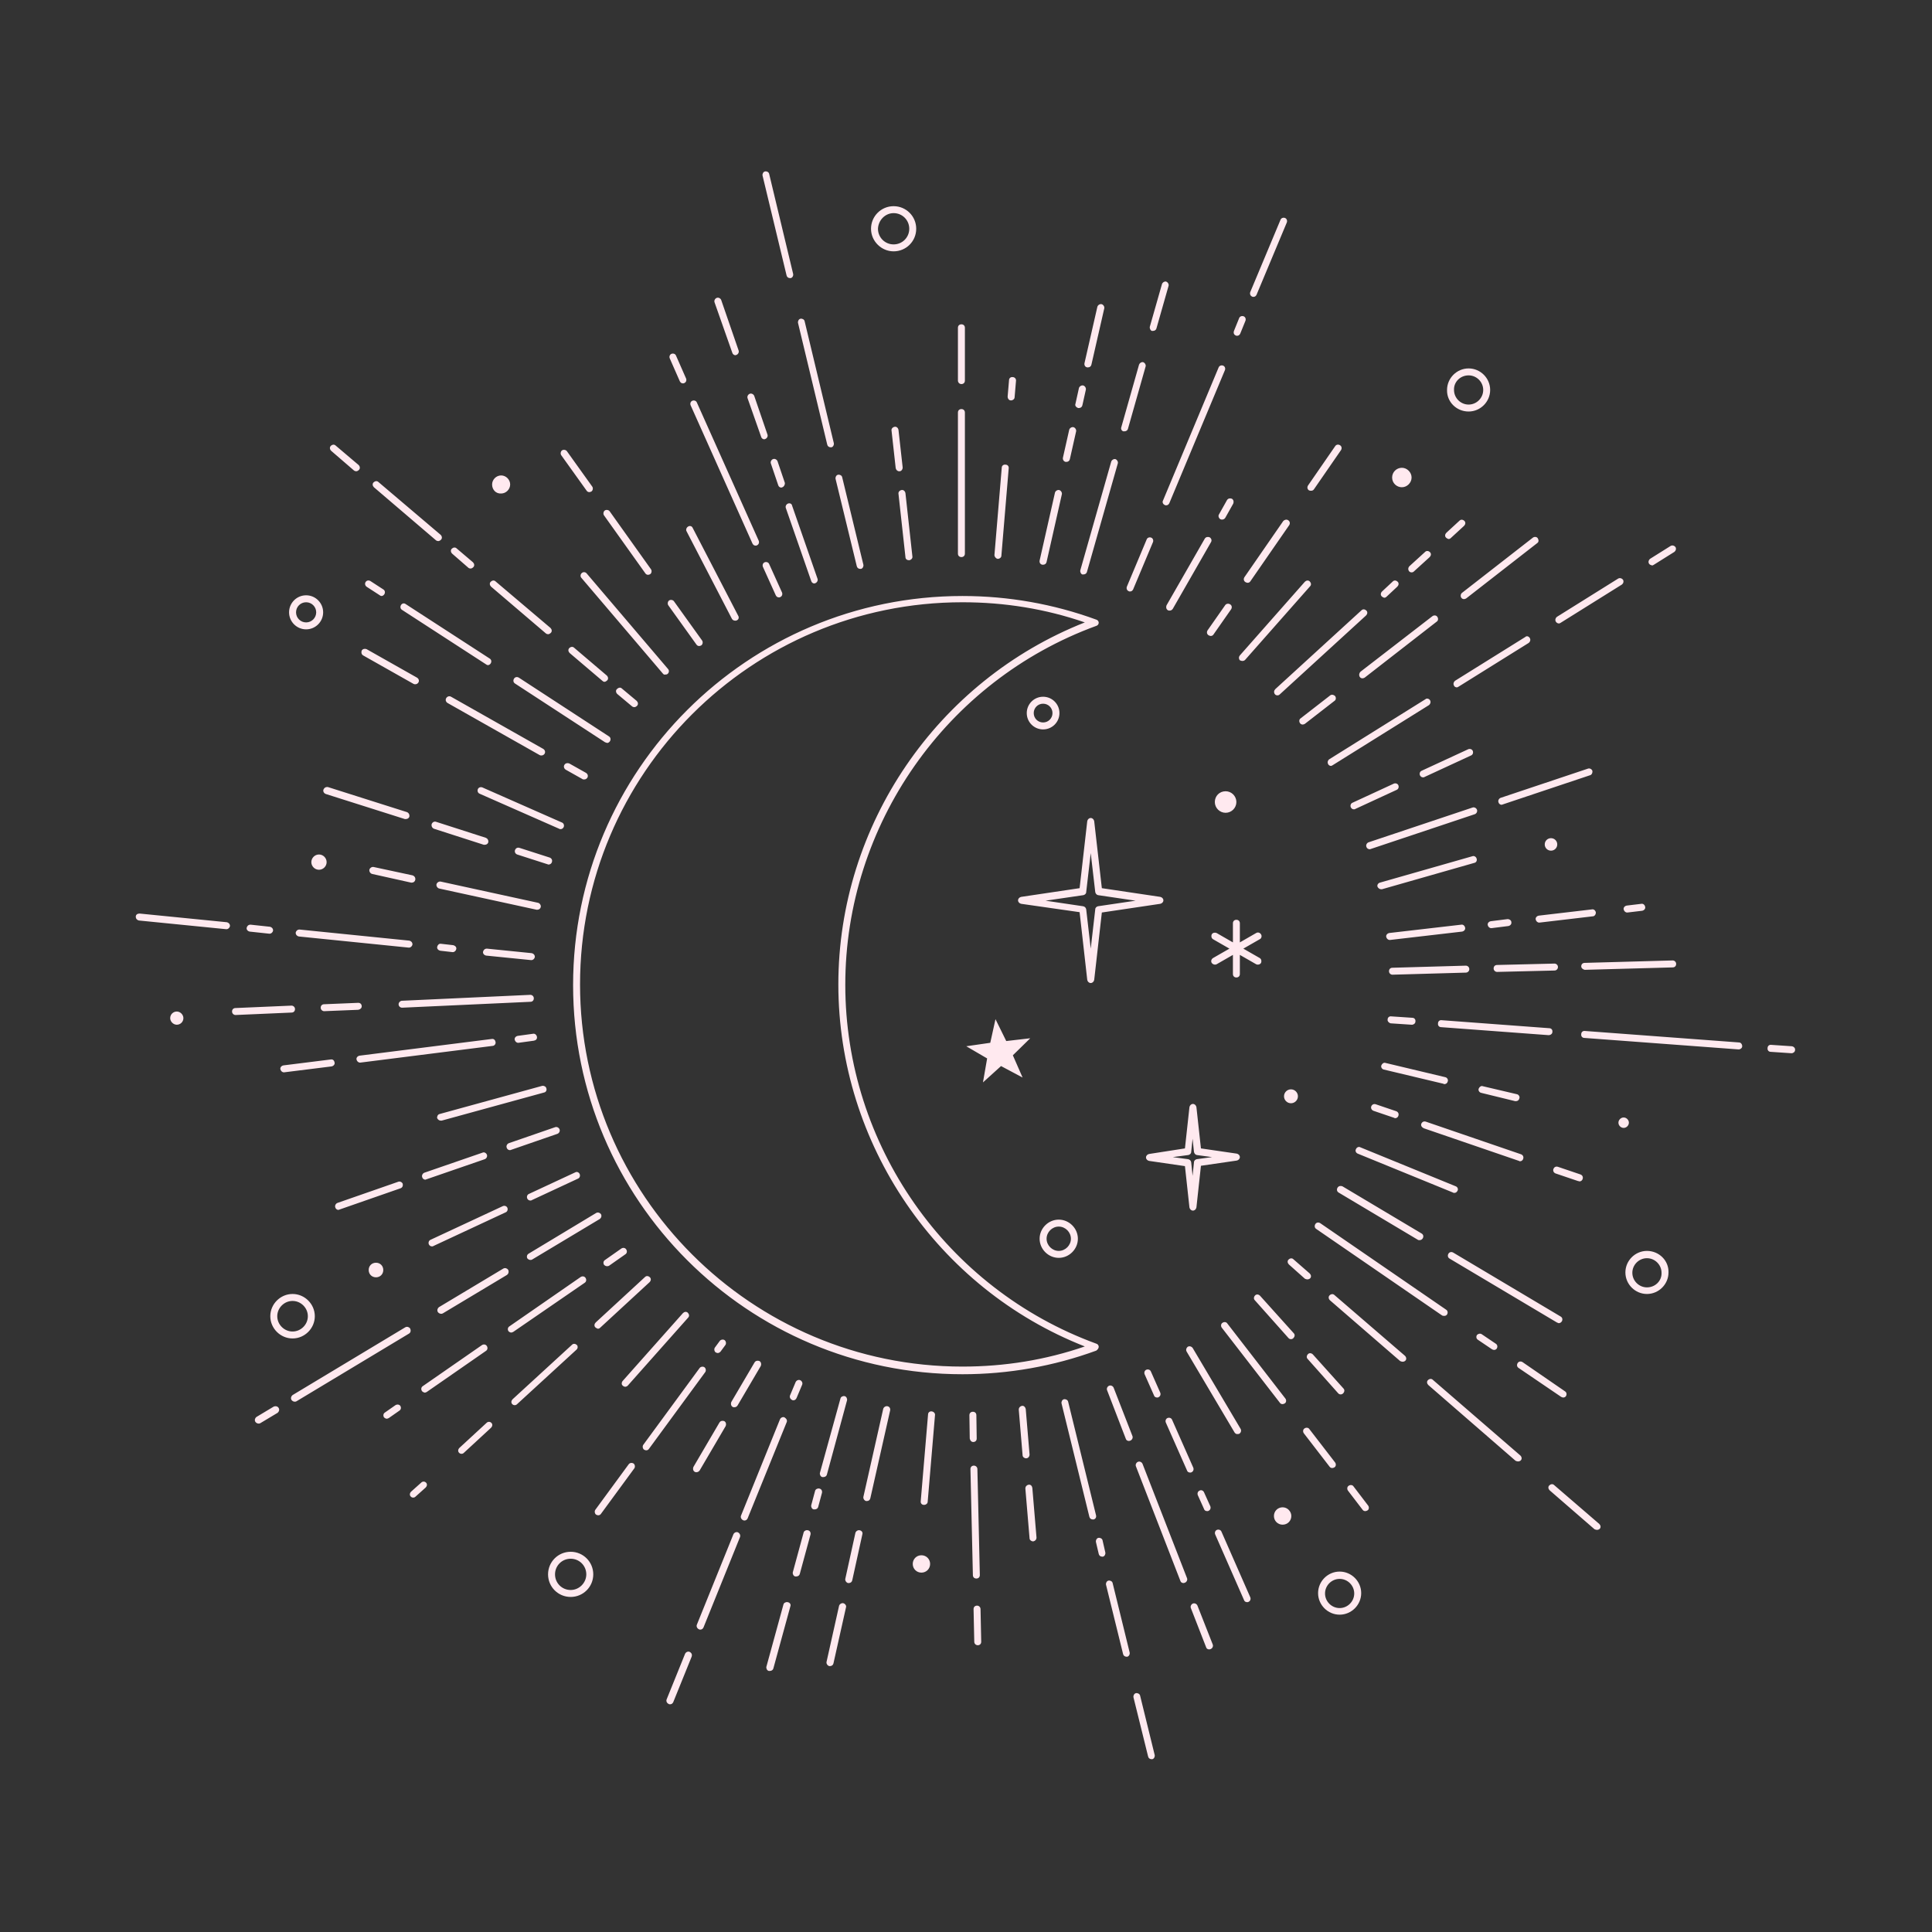 <?xml version="1.0" encoding="UTF-8"?>
<svg xmlns="http://www.w3.org/2000/svg" xmlns:xlink="http://www.w3.org/1999/xlink" width="375pt" height="375pt" viewBox="0 0 375 375" version="1.2">
<rect x="0" y="0" width="375" height="375" fill="#333333" stroke="none"/>
<defs>
<clipPath id="clip1">
  <path d="M 26.168 33.207 L 348.668 33.207 L 348.668 341.457 L 26.168 341.457 Z M 26.168 33.207 "/>
</clipPath>
</defs>
<g id="surface1">
<g clip-path="url(#clip1)" clip-rule="nonzero">
<path style=" stroke:none;fill-rule:nonzero;fill:rgb(100%,91.37%,93.729%);fill-opacity:1;" d="M 213.262 261.41 C 213.262 261.141 213.059 260.871 212.789 260.805 C 183.641 250.148 164.07 222.164 164.07 191.145 C 164.07 160.121 183.641 132.137 212.789 121.48 C 213.059 121.414 213.262 121.145 213.262 120.875 C 213.262 120.605 213.059 120.336 212.789 120.27 C 204.488 117.234 195.719 115.684 186.812 115.684 C 145.109 115.684 111.238 149.535 111.238 191.211 C 111.238 232.887 145.109 266.738 186.812 266.738 C 195.719 266.738 204.488 265.188 212.789 262.152 C 213.059 261.953 213.262 261.684 213.262 261.41 Z M 186.812 265.254 C 145.852 265.254 112.586 231.941 112.586 191.074 C 112.586 150.141 145.852 116.898 186.812 116.898 C 194.977 116.898 202.938 118.18 210.562 120.809 C 181.887 132.137 162.723 160.121 162.723 191.074 C 162.723 222.027 181.887 250.082 210.562 261.344 C 202.938 263.973 194.977 265.254 186.812 265.254 Z M 211.035 190.199 C 211.102 190.535 211.371 190.805 211.711 190.805 C 212.047 190.805 212.316 190.535 212.383 190.199 L 213.867 177.117 L 225.203 175.43 C 225.543 175.363 225.812 175.094 225.812 174.758 C 225.812 174.418 225.543 174.148 225.203 174.082 L 213.867 172.395 L 212.383 159.383 C 212.316 159.043 212.047 158.773 211.711 158.773 C 211.371 158.773 211.102 159.043 211.035 159.383 L 209.551 172.395 L 198.215 174.082 C 197.879 174.148 197.605 174.418 197.605 174.758 C 197.605 175.094 197.879 175.363 198.215 175.43 L 209.551 177.051 Z M 210.293 173.746 C 210.562 173.676 210.832 173.477 210.832 173.137 L 211.711 165.586 L 212.586 173.137 C 212.656 173.477 212.855 173.676 213.125 173.746 L 220.414 174.824 L 213.125 175.902 C 212.855 175.969 212.586 176.172 212.586 176.512 L 211.711 184.129 L 210.832 176.512 C 210.766 176.172 210.562 175.969 210.227 175.902 L 202.938 174.824 Z M 230.871 234.371 C 230.941 234.707 231.211 234.977 231.547 234.977 C 231.887 234.977 232.156 234.707 232.223 234.371 L 233.102 226.277 L 240.051 225.266 C 240.387 225.199 240.656 224.93 240.656 224.594 C 240.656 224.254 240.387 223.984 240.051 223.918 L 233.102 222.906 L 232.223 214.883 C 232.156 214.543 231.887 214.273 231.547 214.273 C 231.211 214.273 230.941 214.543 230.871 214.883 L 229.996 222.906 L 223.047 223.984 C 222.707 224.051 222.438 224.32 222.438 224.66 C 222.438 224.996 222.707 225.266 223.047 225.332 L 229.996 226.344 Z M 230.672 224.188 C 230.941 224.121 231.211 223.918 231.211 223.582 L 231.48 221.02 L 231.75 223.582 C 231.816 223.918 232.02 224.121 232.289 224.188 L 235.258 224.594 L 232.289 224.996 C 232.02 225.062 231.75 225.266 231.75 225.602 L 231.48 228.234 L 231.211 225.602 C 231.145 225.266 230.941 225.062 230.602 224.996 L 227.633 224.594 Z M 199.969 201.527 L 196.594 204.832 L 198.484 209.148 L 194.301 206.922 L 190.793 210.094 L 191.602 205.441 L 187.555 203.078 L 192.211 202.406 L 193.223 197.82 L 195.312 202.066 Z M 244.504 182.309 L 241.332 184.129 L 244.504 185.949 C 244.84 186.152 244.906 186.559 244.773 186.895 C 244.637 187.098 244.438 187.23 244.164 187.23 C 244.031 187.23 243.965 187.23 243.828 187.164 L 240.656 185.344 L 240.656 189.055 C 240.656 189.457 240.387 189.727 239.98 189.727 C 239.578 189.727 239.309 189.457 239.309 189.055 L 239.309 185.344 L 236.137 187.164 C 236 187.23 235.934 187.23 235.797 187.23 C 235.598 187.23 235.328 187.098 235.191 186.895 C 234.988 186.559 235.125 186.152 235.461 185.949 L 238.633 184.129 L 235.461 182.309 C 235.125 182.105 235.055 181.703 235.191 181.367 C 235.395 181.027 235.797 180.961 236.137 181.094 L 239.309 182.918 L 239.309 179.207 C 239.309 178.805 239.578 178.531 239.98 178.531 C 240.387 178.531 240.656 178.805 240.656 179.207 L 240.656 182.918 L 243.828 181.094 C 244.164 180.895 244.57 181.027 244.773 181.367 C 244.977 181.703 244.84 182.176 244.504 182.309 Z M 205.637 138.41 C 205.637 136.656 204.219 135.238 202.465 135.238 C 200.711 135.238 199.293 136.656 199.293 138.41 C 199.293 140.16 200.711 141.578 202.465 141.578 C 204.219 141.578 205.637 140.16 205.637 138.41 Z M 200.645 138.41 C 200.645 137.398 201.453 136.586 202.465 136.586 C 203.477 136.586 204.289 137.398 204.289 138.41 C 204.289 139.422 203.477 140.23 202.465 140.23 C 201.453 140.23 200.645 139.422 200.645 138.41 Z M 237.891 153.582 C 239.039 153.582 239.98 154.527 239.98 155.672 C 239.98 156.82 239.039 157.762 237.891 157.762 C 236.742 157.762 235.797 156.82 235.797 155.672 C 235.797 154.527 236.676 153.582 237.891 153.582 Z M 201.789 240.438 C 201.789 242.461 203.477 244.148 205.504 244.148 C 207.527 244.148 209.215 242.461 209.215 240.438 C 209.215 238.418 207.527 236.73 205.504 236.73 C 203.477 236.73 201.789 238.418 201.789 240.438 Z M 207.863 240.438 C 207.863 241.719 206.785 242.801 205.504 242.801 C 204.219 242.801 203.141 241.719 203.141 240.438 C 203.141 239.156 204.219 238.078 205.504 238.078 C 206.785 238.078 207.863 239.156 207.863 240.438 Z M 173.449 48.785 C 175.879 48.785 177.836 46.832 177.836 44.402 C 177.836 41.977 175.879 40.02 173.449 40.02 C 171.023 40.02 169.066 41.977 169.066 44.402 C 169.066 46.832 171.09 48.785 173.449 48.785 Z M 173.449 41.367 C 175.137 41.367 176.488 42.719 176.488 44.402 C 176.488 46.09 175.137 47.438 173.449 47.438 C 171.766 47.438 170.414 46.09 170.414 44.402 C 170.48 42.719 171.832 41.367 173.449 41.367 Z M 285.055 79.875 C 287.352 79.875 289.238 77.984 289.238 75.691 C 289.238 73.398 287.352 71.512 285.055 71.512 C 282.762 71.512 280.871 73.398 280.871 75.691 C 280.805 77.984 282.695 79.875 285.055 79.875 Z M 285.055 72.859 C 286.609 72.859 287.891 74.141 287.891 75.691 C 287.891 77.246 286.609 78.527 285.055 78.527 C 283.504 78.527 282.223 77.246 282.223 75.691 C 282.156 74.141 283.438 72.859 285.055 72.859 Z M 319.672 242.801 C 317.379 242.801 315.488 244.688 315.488 246.98 C 315.488 249.273 317.379 251.16 319.672 251.16 C 321.965 251.16 323.855 249.273 323.855 246.98 C 323.922 244.688 322.031 242.801 319.672 242.801 Z M 319.672 249.879 C 318.121 249.879 316.836 248.598 316.836 247.047 C 316.836 245.496 318.121 244.215 319.672 244.215 C 321.223 244.215 322.504 245.496 322.504 247.047 C 322.574 248.598 321.289 249.879 319.672 249.879 Z M 260.023 305.043 C 257.727 305.043 255.84 306.93 255.84 309.223 C 255.84 311.516 257.727 313.406 260.023 313.406 C 262.316 313.406 264.207 311.516 264.207 309.223 C 264.207 306.93 262.316 305.043 260.023 305.043 Z M 260.023 312.125 C 258.469 312.125 257.188 310.844 257.188 309.293 C 257.188 307.742 258.469 306.461 260.023 306.461 C 261.574 306.461 262.855 307.742 262.855 309.293 C 262.855 310.844 261.574 312.125 260.023 312.125 Z M 110.766 301.199 C 108.336 301.199 106.379 303.156 106.379 305.582 C 106.379 308.012 108.336 309.965 110.766 309.965 C 113.195 309.965 115.152 308.012 115.152 305.582 C 115.152 303.156 113.195 301.199 110.766 301.199 Z M 110.766 308.617 C 109.078 308.617 107.73 307.27 107.73 305.582 C 107.73 303.898 109.078 302.547 110.766 302.547 C 112.453 302.547 113.801 303.898 113.801 305.582 C 113.801 307.199 112.453 308.617 110.766 308.617 Z M 52.465 255.477 C 52.465 257.836 54.422 259.793 56.785 259.793 C 59.148 259.793 61.105 257.836 61.105 255.477 C 61.105 253.117 59.148 251.16 56.785 251.16 C 54.422 251.16 52.465 253.117 52.465 255.477 Z M 59.754 255.477 C 59.754 257.098 58.406 258.445 56.785 258.445 C 55.164 258.445 53.816 257.098 53.816 255.477 C 53.816 253.859 55.164 252.512 56.785 252.512 C 58.406 252.512 59.754 253.859 59.754 255.477 Z M 59.418 122.156 C 61.238 122.156 62.723 120.672 62.723 118.852 C 62.723 117.031 61.238 115.547 59.418 115.547 C 57.594 115.547 56.109 117.031 56.109 118.852 C 56.109 120.672 57.594 122.156 59.418 122.156 Z M 59.418 116.898 C 60.496 116.898 61.375 117.773 61.375 118.852 C 61.375 119.93 60.496 120.809 59.418 120.809 C 58.336 120.809 57.461 119.93 57.461 118.852 C 57.461 117.773 58.336 116.898 59.418 116.898 Z M 185.934 73.871 L 185.934 63.621 C 185.934 63.219 186.203 62.949 186.609 62.949 C 187.012 62.949 187.285 63.219 187.285 63.621 L 187.285 73.871 C 187.285 74.277 187.012 74.547 186.609 74.547 C 186.203 74.547 185.934 74.211 185.934 73.871 Z M 185.934 107.457 L 185.934 80.078 C 185.934 79.672 186.203 79.402 186.609 79.402 C 187.012 79.402 187.285 79.672 187.285 80.078 L 187.285 107.457 C 187.285 107.859 187.012 108.129 186.609 108.129 C 186.203 108.129 185.934 107.859 185.934 107.457 Z M 195.582 76.973 L 195.852 73.805 C 195.852 73.398 196.191 73.129 196.594 73.199 C 196.934 73.199 197.27 73.535 197.203 73.941 L 196.934 77.109 C 196.934 77.445 196.594 77.715 196.258 77.715 C 196.258 77.715 196.191 77.715 196.191 77.715 C 195.852 77.715 195.582 77.379 195.582 76.973 Z M 193.02 107.727 L 194.438 90.797 C 194.438 90.395 194.773 90.125 195.18 90.191 C 195.582 90.191 195.852 90.527 195.785 90.934 L 194.367 107.859 C 194.367 108.199 194.031 108.469 193.695 108.469 C 193.695 108.469 193.625 108.469 193.625 108.469 C 193.289 108.398 193.02 108.062 193.02 107.727 Z M 210.496 70.5 L 212.992 59.574 C 213.059 59.238 213.465 58.969 213.801 59.035 C 214.141 59.105 214.41 59.508 214.34 59.844 L 211.844 70.77 C 211.777 71.109 211.508 71.309 211.172 71.309 C 211.102 71.309 211.102 71.309 211.035 71.309 C 210.629 71.242 210.43 70.906 210.496 70.5 Z M 208.742 78.391 L 209.414 75.355 C 209.484 75.02 209.887 74.75 210.227 74.816 C 210.562 74.883 210.832 75.289 210.766 75.625 L 210.09 78.66 C 210.023 78.996 209.754 79.199 209.414 79.199 C 209.348 79.199 209.348 79.199 209.281 79.199 C 208.875 79.066 208.605 78.727 208.742 78.391 Z M 206.312 88.844 L 207.527 83.449 C 207.594 83.109 208 82.84 208.336 82.91 C 208.672 82.977 208.941 83.379 208.875 83.719 L 207.66 89.113 C 207.594 89.449 207.324 89.652 206.988 89.652 C 206.918 89.652 206.918 89.652 206.852 89.652 C 206.445 89.586 206.246 89.18 206.312 88.844 Z M 201.789 108.805 L 204.762 95.652 C 204.828 95.316 205.23 95.047 205.57 95.113 C 205.906 95.184 206.176 95.586 206.109 95.926 L 203.141 109.074 C 203.074 109.41 202.805 109.613 202.465 109.613 C 202.398 109.613 202.398 109.613 202.332 109.613 C 201.926 109.547 201.723 109.207 201.789 108.805 Z M 223.18 63.418 L 225.543 55.125 C 225.676 54.789 226.016 54.586 226.352 54.652 C 226.691 54.789 226.891 55.125 226.824 55.461 L 224.461 63.758 C 224.395 64.027 224.125 64.23 223.789 64.23 C 223.719 64.23 223.652 64.23 223.586 64.23 C 223.316 64.16 223.113 63.758 223.18 63.418 Z M 217.648 82.91 L 221.09 70.77 C 221.223 70.434 221.562 70.23 221.898 70.297 C 222.234 70.434 222.438 70.77 222.371 71.109 L 218.93 83.246 C 218.863 83.516 218.594 83.719 218.254 83.719 C 218.188 83.719 218.121 83.719 218.051 83.719 C 217.715 83.652 217.512 83.246 217.648 82.91 Z M 209.688 110.691 L 215.691 89.586 C 215.824 89.246 216.164 89.047 216.5 89.113 C 216.84 89.246 217.039 89.586 216.973 89.922 L 210.969 111.031 C 210.898 111.301 210.629 111.5 210.293 111.5 C 210.227 111.5 210.156 111.5 210.09 111.5 C 209.82 111.434 209.617 111.031 209.688 110.691 Z M 242.68 56.676 L 248.551 42.648 C 248.688 42.312 249.09 42.176 249.43 42.312 C 249.766 42.445 249.902 42.852 249.766 43.188 L 243.895 57.215 C 243.762 57.484 243.559 57.621 243.289 57.621 C 243.223 57.621 243.086 57.621 243.02 57.555 C 242.68 57.418 242.547 57.012 242.68 56.676 Z M 239.512 64.23 L 240.523 61.734 C 240.656 61.398 241.062 61.262 241.398 61.398 C 241.738 61.531 241.871 61.938 241.738 62.273 L 240.723 64.77 C 240.59 65.039 240.387 65.172 240.117 65.172 C 240.051 65.172 239.914 65.172 239.848 65.105 C 239.512 64.973 239.375 64.633 239.512 64.23 Z M 225.746 97.137 L 236.539 71.309 C 236.676 70.973 237.082 70.836 237.418 70.973 C 237.754 71.109 237.891 71.512 237.754 71.848 L 226.961 97.676 C 226.824 97.945 226.621 98.082 226.352 98.082 C 226.285 98.082 226.148 98.082 226.082 98.016 C 225.746 97.879 225.543 97.477 225.746 97.137 Z M 218.727 113.863 L 222.574 104.691 C 222.707 104.352 223.113 104.219 223.449 104.352 C 223.789 104.488 223.922 104.895 223.789 105.23 L 219.941 114.402 C 219.809 114.672 219.605 114.805 219.336 114.805 C 219.266 114.805 219.133 114.805 219.066 114.738 C 218.727 114.605 218.594 114.199 218.727 113.863 Z M 236.609 99.836 L 238.16 97.07 C 238.363 96.734 238.77 96.664 239.105 96.801 C 239.441 97.004 239.512 97.406 239.375 97.746 L 237.824 100.508 C 237.688 100.711 237.484 100.848 237.215 100.848 C 237.082 100.848 237.012 100.848 236.879 100.781 C 236.539 100.578 236.406 100.105 236.609 99.836 Z M 235.055 105.23 L 227.633 118.18 C 227.5 118.379 227.297 118.516 227.027 118.516 C 226.891 118.516 226.824 118.516 226.691 118.449 C 226.352 118.246 226.285 117.84 226.418 117.504 L 233.844 104.555 C 234.043 104.219 234.449 104.152 234.785 104.285 C 235.125 104.488 235.258 104.895 235.055 105.23 Z M 254.086 95.184 C 253.746 94.98 253.68 94.574 253.883 94.238 L 259.145 86.617 C 259.348 86.281 259.754 86.215 260.09 86.414 C 260.426 86.617 260.496 87.023 260.293 87.359 L 255.031 94.98 C 254.895 95.184 254.691 95.25 254.488 95.25 C 254.355 95.25 254.219 95.25 254.086 95.184 Z M 250.035 100.98 C 250.375 101.184 250.441 101.59 250.238 101.926 L 242.68 112.852 C 242.547 113.051 242.344 113.121 242.141 113.121 C 242.008 113.121 241.871 113.051 241.738 112.984 C 241.398 112.781 241.332 112.379 241.535 112.043 L 249.09 101.117 C 249.363 100.848 249.766 100.781 250.035 100.98 Z M 238.77 117.301 C 239.105 117.504 239.172 117.906 238.969 118.246 L 235.527 123.168 C 235.395 123.371 235.191 123.438 234.988 123.438 C 234.855 123.438 234.719 123.371 234.586 123.305 C 234.246 123.102 234.18 122.695 234.383 122.359 L 237.824 117.438 C 238.027 117.168 238.43 117.098 238.77 117.301 Z M 240.656 127.215 L 253.273 112.918 C 253.543 112.648 253.949 112.582 254.219 112.852 C 254.488 113.121 254.559 113.523 254.289 113.793 L 241.668 128.09 C 241.535 128.227 241.332 128.293 241.129 128.293 C 240.996 128.293 240.793 128.227 240.656 128.16 C 240.453 127.957 240.387 127.551 240.656 127.215 Z M 280.672 104.352 C 280.398 104.082 280.469 103.68 280.738 103.41 L 283.301 101.051 C 283.57 100.781 283.977 100.848 284.246 101.117 C 284.516 101.387 284.449 101.789 284.18 102.062 L 281.613 104.422 C 281.48 104.555 281.344 104.625 281.141 104.625 C 280.941 104.555 280.805 104.488 280.672 104.352 Z M 273.586 109.883 L 276.621 107.117 C 276.891 106.848 277.297 106.914 277.566 107.188 C 277.836 107.457 277.77 107.859 277.5 108.129 L 274.461 110.895 C 274.328 111.031 274.191 111.098 273.988 111.098 C 273.789 111.098 273.652 111.031 273.52 110.895 C 273.246 110.559 273.316 110.152 273.586 109.883 Z M 268.188 115.75 C 267.918 115.48 267.984 115.074 268.254 114.805 L 270.348 112.852 C 270.617 112.582 271.02 112.648 271.293 112.918 C 271.562 113.188 271.492 113.594 271.223 113.863 L 269.133 115.816 C 268.996 115.953 268.863 116.02 268.66 116.02 C 268.457 115.953 268.32 115.887 268.188 115.75 Z M 247.539 133.754 L 264.273 118.449 C 264.543 118.18 264.949 118.246 265.219 118.516 C 265.488 118.785 265.422 119.188 265.152 119.461 L 248.418 134.766 C 248.281 134.902 248.148 134.969 247.945 134.969 C 247.742 134.969 247.605 134.902 247.473 134.766 C 247.203 134.43 247.27 134.023 247.539 133.754 Z M 283.773 115.074 L 297.539 104.352 C 297.809 104.152 298.281 104.152 298.484 104.488 C 298.688 104.824 298.688 105.23 298.348 105.434 L 284.582 116.156 C 284.449 116.223 284.312 116.289 284.18 116.289 C 283.977 116.289 283.773 116.223 283.641 116.02 C 283.438 115.75 283.504 115.277 283.773 115.074 Z M 264.07 130.383 L 278.039 119.594 C 278.309 119.391 278.781 119.391 278.984 119.73 C 279.188 120 279.188 120.469 278.848 120.672 L 264.879 131.531 C 264.746 131.598 264.609 131.664 264.477 131.664 C 264.273 131.664 264.07 131.598 263.938 131.395 C 263.734 131.059 263.801 130.652 264.07 130.383 Z M 259.145 135.105 C 259.348 135.375 259.348 135.848 259.012 136.047 L 253.273 140.5 C 253.141 140.566 253.004 140.633 252.871 140.633 C 252.668 140.633 252.465 140.566 252.332 140.363 C 252.129 140.094 252.129 139.621 252.465 139.422 L 258.199 134.969 C 258.469 134.766 258.875 134.836 259.145 135.105 Z M 320.074 109.41 C 319.875 109.074 320.008 108.668 320.277 108.469 L 324.258 105.973 C 324.598 105.77 325 105.906 325.203 106.176 C 325.406 106.512 325.273 106.914 325 107.117 L 321.02 109.613 C 320.887 109.68 320.82 109.75 320.684 109.75 C 320.414 109.68 320.211 109.613 320.074 109.41 Z M 301.992 120.672 C 301.789 120.336 301.926 119.93 302.195 119.73 L 314.07 112.312 C 314.406 112.109 314.812 112.242 315.016 112.512 C 315.219 112.852 315.082 113.254 314.812 113.457 L 302.938 120.875 C 302.801 120.941 302.734 121.012 302.602 121.012 C 302.328 121.012 302.129 120.875 301.992 120.672 Z M 296.934 123.844 C 297.133 124.18 297 124.586 296.73 124.785 L 283.098 133.285 C 282.965 133.352 282.898 133.418 282.762 133.418 C 282.559 133.418 282.289 133.285 282.223 133.082 C 282.02 132.742 282.156 132.34 282.426 132.137 L 296.055 123.641 C 296.324 123.371 296.73 123.504 296.934 123.844 Z M 277.566 135.914 C 277.77 136.25 277.633 136.656 277.363 136.859 L 258.672 148.523 C 258.539 148.59 258.469 148.66 258.336 148.66 C 258.133 148.66 257.863 148.523 257.797 148.32 C 257.594 147.984 257.727 147.578 258 147.379 L 276.688 135.711 C 276.891 135.508 277.363 135.578 277.566 135.914 Z M 275.945 149.602 L 284.988 145.422 C 285.324 145.285 285.73 145.422 285.867 145.758 C 286 146.098 285.867 146.5 285.527 146.637 L 276.488 150.816 C 276.418 150.883 276.285 150.883 276.219 150.883 C 275.945 150.883 275.746 150.75 275.609 150.48 C 275.473 150.141 275.609 149.738 275.945 149.602 Z M 271.09 153.312 L 263.059 157.02 C 262.992 157.09 262.855 157.09 262.789 157.09 C 262.52 157.09 262.316 156.953 262.184 156.684 C 262.047 156.348 262.184 155.941 262.52 155.809 L 270.551 152.098 C 270.887 151.965 271.293 152.098 271.426 152.434 C 271.562 152.773 271.426 153.176 271.09 153.312 Z M 308.605 150.48 L 291.668 156.145 C 291.602 156.145 291.535 156.211 291.465 156.211 C 291.195 156.211 290.926 156.008 290.859 155.738 C 290.723 155.402 290.926 154.996 291.266 154.863 L 308.199 149.199 C 308.539 149.062 308.941 149.266 309.078 149.602 C 309.145 150.008 308.941 150.414 308.605 150.48 Z M 265.219 164.371 C 265.082 164.035 265.285 163.629 265.625 163.496 L 285.797 156.75 C 286.137 156.617 286.539 156.82 286.676 157.156 C 286.809 157.492 286.609 157.898 286.27 158.031 L 266.094 164.777 C 266.027 164.777 265.961 164.844 265.895 164.844 C 265.555 164.844 265.285 164.641 265.219 164.371 Z M 286.203 167.473 L 268.254 172.598 C 268.188 172.598 268.121 172.598 268.051 172.598 C 267.781 172.598 267.512 172.395 267.379 172.125 C 267.242 171.789 267.512 171.387 267.852 171.316 L 285.797 166.191 C 286.137 166.059 286.539 166.328 286.609 166.664 C 286.742 167 286.539 167.406 286.203 167.473 Z M 315.152 176.512 C 315.082 176.172 315.352 175.836 315.758 175.77 L 318.59 175.43 C 318.93 175.363 319.266 175.633 319.332 176.039 C 319.402 176.375 319.133 176.711 318.727 176.781 L 315.895 177.117 C 315.895 177.117 315.824 177.117 315.824 177.117 C 315.488 177.117 315.219 176.848 315.152 176.512 Z M 309.145 177.859 L 298.82 179.074 C 298.82 179.074 298.754 179.074 298.754 179.074 C 298.418 179.074 298.148 178.805 298.078 178.465 C 298.012 178.129 298.281 177.793 298.688 177.723 L 309.012 176.512 C 309.348 176.441 309.684 176.711 309.754 177.117 C 309.754 177.523 309.484 177.859 309.145 177.859 Z M 293.355 179.004 C 293.422 179.344 293.152 179.68 292.75 179.746 L 289.508 180.152 C 289.508 180.152 289.441 180.152 289.441 180.152 C 289.105 180.152 288.836 179.883 288.766 179.543 C 288.699 179.207 288.969 178.871 289.375 178.805 L 292.613 178.398 C 293.02 178.398 293.355 178.668 293.355 179.004 Z M 269.738 182.445 C 269.402 182.445 269.133 182.176 269.062 181.836 C 268.996 181.5 269.266 181.164 269.672 181.094 L 283.641 179.477 C 283.977 179.41 284.312 179.68 284.383 180.086 C 284.449 180.422 284.18 180.758 283.773 180.824 L 269.805 182.445 C 269.805 182.445 269.805 182.445 269.738 182.445 Z M 306.918 187.57 C 306.918 187.164 307.188 186.895 307.594 186.895 L 324.664 186.422 C 325 186.422 325.34 186.691 325.34 187.098 C 325.34 187.504 325.07 187.773 324.664 187.773 L 307.594 188.242 C 307.254 188.176 306.918 187.906 306.918 187.57 Z M 301.723 188.379 L 290.59 188.648 C 290.25 188.648 289.914 188.379 289.914 187.973 C 289.914 187.57 290.184 187.301 290.59 187.301 L 301.723 187.031 C 302.059 187.031 302.398 187.301 302.398 187.703 C 302.398 188.043 302.129 188.379 301.723 188.379 Z M 284.516 188.785 L 270.277 189.188 C 269.941 189.188 269.605 188.918 269.605 188.512 C 269.605 188.109 269.875 187.84 270.277 187.84 L 284.516 187.434 C 284.855 187.434 285.191 187.703 285.191 188.109 C 285.191 188.512 284.855 188.785 284.516 188.785 Z M 348.418 203.82 C 348.418 204.16 348.078 204.43 347.742 204.43 C 347.742 204.43 347.672 204.43 347.672 204.43 L 343.691 204.16 C 343.289 204.16 343.02 203.82 343.086 203.418 C 343.086 203.012 343.422 202.742 343.828 202.809 L 347.809 203.078 C 348.215 203.148 348.484 203.484 348.418 203.82 Z M 338.16 203.078 C 338.16 203.418 337.824 203.688 337.484 203.688 C 337.484 203.688 337.418 203.688 337.418 203.688 L 307.527 201.461 C 307.121 201.461 306.852 201.125 306.918 200.719 C 306.918 200.316 307.254 200.047 307.66 200.113 L 337.551 202.34 C 337.891 202.34 338.16 202.676 338.16 203.078 Z M 300.574 200.922 L 279.727 199.371 C 279.32 199.371 279.051 199.035 279.117 198.629 C 279.117 198.223 279.457 197.953 279.859 198.023 L 300.711 199.574 C 301.117 199.574 301.387 199.91 301.316 200.316 C 301.316 200.652 300.98 200.922 300.574 200.922 C 300.645 200.922 300.574 200.922 300.574 200.922 Z M 269.336 197.887 C 269.336 197.484 269.672 197.211 270.078 197.281 L 274.125 197.551 C 274.531 197.551 274.801 197.887 274.73 198.293 C 274.73 198.629 274.395 198.898 274.059 198.898 C 274.059 198.898 273.988 198.898 273.988 198.898 L 269.941 198.629 C 269.605 198.562 269.266 198.223 269.336 197.887 Z M 287.484 212.117 C 287.148 212.047 286.879 211.645 287.012 211.309 C 287.148 210.969 287.484 210.699 287.824 210.836 L 294.434 212.387 C 294.773 212.453 295.043 212.859 294.906 213.195 C 294.84 213.531 294.57 213.734 294.234 213.734 C 294.164 213.734 294.098 213.734 294.098 213.734 Z M 280.199 210.363 L 268.594 207.598 C 268.254 207.531 267.984 207.125 268.121 206.789 C 268.254 206.453 268.594 206.184 268.93 206.316 L 280.535 209.082 C 280.871 209.148 281.141 209.555 281.008 209.891 C 280.941 210.227 280.672 210.43 280.332 210.43 C 280.266 210.43 280.266 210.43 280.199 210.363 Z M 306.312 229.246 L 301.926 227.762 C 301.586 227.625 301.387 227.289 301.52 226.883 C 301.656 226.547 301.992 226.344 302.398 226.48 L 306.785 227.965 C 307.121 228.098 307.324 228.438 307.188 228.84 C 307.121 229.109 306.852 229.312 306.582 229.312 C 306.445 229.246 306.379 229.246 306.312 229.246 Z M 275.879 218.117 C 276.016 217.781 276.352 217.578 276.758 217.715 L 295.246 224.051 C 295.582 224.188 295.785 224.523 295.648 224.93 C 295.582 225.199 295.312 225.402 295.043 225.402 C 294.977 225.402 294.906 225.402 294.84 225.332 L 276.352 218.996 C 275.945 218.793 275.746 218.457 275.879 218.117 Z M 266.164 214.746 C 266.297 214.41 266.637 214.207 267.039 214.34 L 271.02 215.691 C 271.359 215.824 271.562 216.164 271.426 216.566 C 271.359 216.836 271.09 217.039 270.82 217.039 C 270.75 217.039 270.684 217.039 270.617 216.973 L 266.637 215.621 C 266.23 215.488 266.027 215.082 266.164 214.746 Z M 282.02 231.469 L 263.531 223.918 C 263.195 223.781 262.992 223.379 263.195 223.039 C 263.328 222.703 263.734 222.5 264.07 222.703 L 282.559 230.258 C 282.898 230.391 283.098 230.797 282.898 231.133 C 282.762 231.402 282.559 231.539 282.289 231.539 C 282.223 231.539 282.086 231.539 282.02 231.469 Z M 302.195 256.691 L 281.344 244.281 C 281.008 244.082 280.941 243.676 281.141 243.34 C 281.344 243 281.75 242.934 282.086 243.137 L 302.938 255.547 C 303.273 255.746 303.344 256.152 303.141 256.488 C 303.004 256.691 302.801 256.828 302.531 256.828 C 302.398 256.758 302.328 256.758 302.195 256.691 Z M 260.562 230.258 L 275.945 239.43 C 276.285 239.629 276.352 240.035 276.148 240.371 C 276.016 240.574 275.812 240.711 275.543 240.711 C 275.406 240.711 275.273 240.711 275.203 240.641 L 259.82 231.469 C 259.484 231.27 259.414 230.863 259.617 230.527 C 259.82 230.188 260.227 230.121 260.562 230.258 Z M 294.773 265.527 C 294.434 265.324 294.367 264.918 294.57 264.582 C 294.773 264.246 295.176 264.176 295.516 264.379 L 303.746 270.043 C 304.086 270.246 304.152 270.652 303.949 270.988 C 303.812 271.191 303.613 271.258 303.41 271.258 C 303.273 271.258 303.141 271.191 303.004 271.121 Z M 287.621 258.984 L 290.32 260.805 C 290.656 261.008 290.723 261.41 290.523 261.75 C 290.387 261.953 290.184 262.02 289.98 262.02 C 289.848 262.02 289.711 261.953 289.578 261.883 L 286.879 260.062 C 286.539 259.859 286.473 259.457 286.676 259.117 C 286.945 258.848 287.352 258.781 287.621 258.984 Z M 279.93 255.344 L 255.5 238.551 C 255.164 238.348 255.098 237.945 255.301 237.605 C 255.5 237.27 255.906 237.203 256.242 237.406 L 280.672 254.195 C 281.008 254.398 281.074 254.805 280.871 255.141 C 280.738 255.344 280.535 255.41 280.332 255.41 C 280.199 255.41 280.062 255.41 279.93 255.344 Z M 310.426 295.805 C 310.695 296.074 310.766 296.48 310.496 296.75 C 310.359 296.883 310.156 296.949 309.953 296.949 C 309.82 296.949 309.617 296.883 309.484 296.816 L 300.777 289.262 C 300.508 288.992 300.441 288.59 300.711 288.32 C 300.98 288.051 301.387 287.98 301.656 288.25 Z M 295.109 282.52 C 295.379 282.789 295.449 283.195 295.176 283.465 C 295.043 283.598 294.84 283.664 294.637 283.664 C 294.504 283.664 294.301 283.598 294.164 283.531 L 277.23 268.828 C 276.961 268.559 276.891 268.156 277.16 267.887 C 277.43 267.617 277.836 267.547 278.105 267.816 Z M 272.707 263.164 C 272.977 263.434 273.047 263.84 272.777 264.109 C 272.641 264.246 272.438 264.312 272.234 264.312 C 272.102 264.312 271.898 264.246 271.762 264.176 L 258.133 252.375 C 257.863 252.105 257.797 251.699 258.066 251.43 C 258.336 251.16 258.742 251.094 259.012 251.363 Z M 250.172 245.43 C 249.902 245.16 249.832 244.754 250.105 244.484 C 250.375 244.215 250.777 244.148 251.047 244.418 L 254.219 247.184 C 254.488 247.453 254.559 247.855 254.289 248.129 C 254.152 248.262 253.949 248.328 253.746 248.328 C 253.613 248.328 253.41 248.262 253.273 248.195 Z M 253.816 263.773 C 253.543 263.504 253.613 263.098 253.883 262.828 C 254.152 262.559 254.559 262.625 254.828 262.895 L 260.766 269.504 C 261.035 269.773 260.969 270.18 260.699 270.449 C 260.562 270.582 260.426 270.652 260.227 270.652 C 260.023 270.652 259.887 270.582 259.754 270.449 Z M 251.117 258.781 C 251.387 259.051 251.316 259.457 251.047 259.727 C 250.914 259.859 250.777 259.93 250.574 259.93 C 250.375 259.93 250.238 259.859 250.105 259.727 L 243.559 252.375 C 243.289 252.105 243.355 251.699 243.625 251.43 C 243.895 251.16 244.301 251.23 244.57 251.5 Z M 265.555 292.23 C 265.758 292.5 265.758 292.973 265.422 293.176 C 265.285 293.242 265.152 293.309 265.016 293.309 C 264.812 293.309 264.609 293.242 264.477 293.039 L 261.641 289.332 C 261.441 289.062 261.441 288.59 261.777 288.387 C 262.047 288.184 262.52 288.184 262.723 288.52 Z M 258.066 284.676 L 253.074 278.203 C 252.871 277.934 252.871 277.461 253.207 277.258 C 253.477 277.059 253.949 277.059 254.152 277.395 L 259.145 283.867 C 259.348 284.137 259.348 284.609 259.012 284.812 C 258.875 284.879 258.742 284.945 258.605 284.945 C 258.402 284.945 258.199 284.879 258.066 284.676 Z M 248.418 272.27 L 237.148 257.703 C 236.945 257.434 236.945 256.961 237.285 256.758 C 237.555 256.555 238.027 256.555 238.227 256.895 L 249.496 271.461 C 249.699 271.73 249.699 272.203 249.363 272.402 C 249.227 272.473 249.09 272.539 248.957 272.539 C 248.754 272.539 248.551 272.473 248.418 272.27 Z M 239.645 278.07 L 230.332 262.355 C 230.129 262.02 230.266 261.613 230.535 261.41 C 230.871 261.211 231.277 261.344 231.48 261.613 L 240.793 277.328 C 240.996 277.664 240.859 278.07 240.59 278.27 C 240.453 278.34 240.387 278.34 240.254 278.34 C 240.051 278.406 239.781 278.27 239.645 278.07 Z M 242.68 310.035 C 242.816 310.371 242.68 310.773 242.344 310.91 C 242.277 310.977 242.141 310.977 242.074 310.977 C 241.805 310.977 241.535 310.844 241.465 310.574 L 235.867 297.828 C 235.73 297.488 235.867 297.086 236.203 296.949 C 236.539 296.816 236.945 296.949 237.082 297.289 Z M 233.707 289.668 L 234.922 292.363 C 235.055 292.703 234.922 293.105 234.586 293.242 C 234.516 293.309 234.383 293.309 234.312 293.309 C 234.043 293.309 233.773 293.176 233.707 292.906 L 232.492 290.207 C 232.359 289.871 232.492 289.465 232.828 289.332 C 233.168 289.129 233.57 289.332 233.707 289.668 Z M 231.277 285.758 C 231.211 285.824 231.074 285.824 231.008 285.824 C 230.738 285.824 230.469 285.688 230.402 285.418 L 226.285 276.113 C 226.148 275.777 226.285 275.371 226.621 275.234 C 226.961 275.102 227.363 275.234 227.5 275.574 L 231.617 284.879 C 231.75 285.219 231.617 285.621 231.277 285.758 Z M 222.168 266.738 C 222.035 266.402 222.168 265.996 222.508 265.863 C 222.844 265.727 223.25 265.863 223.383 266.199 L 225.203 270.312 C 225.34 270.652 225.203 271.055 224.867 271.191 C 224.801 271.258 224.664 271.258 224.598 271.258 C 224.328 271.258 224.059 271.121 223.992 270.852 Z M 235.395 319.203 C 235.527 319.543 235.328 319.945 234.988 320.082 C 234.922 320.082 234.855 320.148 234.719 320.148 C 234.449 320.148 234.18 320.016 234.113 319.742 L 231.145 312.125 C 231.008 311.785 231.211 311.383 231.547 311.246 C 231.887 311.113 232.289 311.316 232.426 311.652 Z M 230.402 306.324 C 230.535 306.66 230.332 307.066 229.996 307.199 C 229.93 307.199 229.859 307.27 229.727 307.27 C 229.457 307.27 229.188 307.133 229.117 306.863 L 220.48 284.609 C 220.348 284.273 220.551 283.867 220.887 283.734 C 221.223 283.598 221.629 283.801 221.766 284.137 Z M 219.809 278.742 C 219.941 279.082 219.738 279.484 219.402 279.621 C 219.336 279.621 219.266 279.688 219.133 279.688 C 218.863 279.688 218.594 279.551 218.523 279.281 L 214.883 269.84 C 214.746 269.504 214.949 269.098 215.285 268.965 C 215.625 268.828 216.027 269.031 216.164 269.371 Z M 224.125 340.648 C 224.191 340.988 223.992 341.391 223.652 341.457 C 223.586 341.457 223.52 341.457 223.52 341.457 C 223.18 341.457 222.91 341.258 222.844 340.918 L 220.008 329.453 C 219.941 329.117 220.145 328.715 220.48 328.645 C 220.82 328.578 221.223 328.781 221.293 329.117 Z M 219.266 320.754 C 219.336 321.094 219.133 321.496 218.793 321.566 C 218.727 321.566 218.66 321.566 218.66 321.566 C 218.324 321.566 218.051 321.363 217.984 321.023 L 214.68 307.605 C 214.609 307.27 214.812 306.863 215.152 306.797 C 215.488 306.73 215.895 306.93 215.961 307.27 Z M 214.543 301.336 C 214.609 301.672 214.41 302.074 214.07 302.145 C 214.004 302.145 213.938 302.145 213.938 302.145 C 213.598 302.145 213.328 301.941 213.262 301.605 L 212.723 299.312 C 212.656 298.973 212.855 298.57 213.195 298.5 C 213.531 298.434 213.938 298.637 214.004 298.973 Z M 212.25 294.926 C 212.184 294.926 212.113 294.926 212.113 294.926 C 211.777 294.926 211.508 294.727 211.441 294.387 L 206.043 272.402 C 205.973 272.066 206.176 271.664 206.516 271.594 C 206.852 271.527 207.258 271.73 207.324 272.066 L 212.723 294.051 C 212.855 294.457 212.656 294.859 212.25 294.926 Z M 200.375 288.789 L 201.184 298.434 C 201.184 298.84 200.914 299.109 200.578 299.176 C 200.578 299.176 200.508 299.176 200.508 299.176 C 200.172 299.176 199.836 298.906 199.836 298.57 L 199.023 288.926 C 199.023 288.52 199.293 288.25 199.633 288.184 C 200.035 288.117 200.305 288.387 200.375 288.789 Z M 199.16 283.059 C 198.82 283.059 198.484 282.789 198.484 282.453 L 197.742 273.617 C 197.742 273.215 198.012 272.945 198.352 272.875 C 198.754 272.809 199.023 273.145 199.094 273.484 L 199.836 282.316 C 199.836 282.723 199.562 283.059 199.16 283.059 Z M 190.32 312.324 L 190.453 318.664 C 190.453 319.07 190.184 319.34 189.781 319.34 C 189.441 319.34 189.105 319.07 189.105 318.664 L 188.969 312.324 C 188.969 311.922 189.242 311.652 189.645 311.652 C 190.051 311.652 190.32 311.988 190.32 312.324 Z M 188.836 305.719 L 188.363 285.148 C 188.363 284.746 188.633 284.477 189.039 284.477 C 189.375 284.477 189.711 284.746 189.711 285.148 L 190.184 305.719 C 190.184 306.121 189.914 306.391 189.512 306.391 C 189.105 306.391 188.836 306.121 188.836 305.719 Z M 188.227 279.215 L 188.16 274.695 C 188.16 274.293 188.43 274.023 188.836 274.023 C 189.242 274.023 189.512 274.293 189.512 274.695 L 189.578 279.215 C 189.578 279.621 189.309 279.891 188.902 279.891 C 188.566 279.891 188.297 279.621 188.227 279.215 Z M 181.48 274.695 L 180.062 291.488 C 180.062 291.824 179.727 292.094 179.391 292.094 C 179.391 292.094 179.32 292.094 179.32 292.094 C 178.918 292.094 178.648 291.758 178.715 291.352 L 180.133 274.562 C 180.133 274.156 180.469 273.887 180.875 273.953 C 181.277 274.023 181.547 274.359 181.48 274.695 Z M 164.207 311.988 L 161.777 322.848 C 161.711 323.184 161.441 323.387 161.102 323.387 C 161.035 323.387 161.035 323.387 160.969 323.387 C 160.629 323.316 160.359 322.914 160.43 322.578 L 162.855 311.719 C 162.926 311.383 163.328 311.113 163.668 311.18 C 164.004 311.246 164.34 311.652 164.207 311.988 Z M 167.379 297.828 L 165.422 306.73 C 165.355 307.066 165.086 307.27 164.746 307.27 C 164.68 307.27 164.68 307.27 164.613 307.27 C 164.273 307.199 164.004 306.797 164.07 306.461 L 166.027 297.559 C 166.098 297.219 166.5 296.949 166.84 297.02 C 167.242 297.086 167.512 297.422 167.379 297.828 Z M 172.777 273.754 L 168.93 290.812 C 168.863 291.152 168.594 291.352 168.254 291.352 C 168.188 291.352 168.188 291.352 168.121 291.352 C 167.781 291.285 167.512 290.883 167.582 290.543 L 171.426 273.484 C 171.496 273.145 171.898 272.875 172.238 272.945 C 172.641 273.012 172.844 273.348 172.777 273.754 Z M 153.41 311.785 L 150.105 323.859 C 150.035 324.129 149.766 324.328 149.43 324.328 C 149.363 324.328 149.293 324.328 149.227 324.328 C 148.891 324.262 148.688 323.859 148.754 323.52 L 152.062 311.449 C 152.129 311.113 152.535 310.91 152.871 310.977 C 153.344 311.043 153.547 311.449 153.41 311.785 Z M 157.324 297.828 L 155.234 305.516 C 155.164 305.785 154.895 305.988 154.559 305.988 C 154.492 305.988 154.422 305.988 154.355 305.988 C 154.02 305.918 153.816 305.516 153.883 305.18 L 155.977 297.488 C 156.043 297.152 156.445 296.949 156.785 297.02 C 157.188 297.086 157.391 297.422 157.324 297.828 Z M 159.551 289.734 L 158.809 292.5 C 158.742 292.77 158.473 292.973 158.133 292.973 C 158.066 292.973 158 292.973 157.93 292.973 C 157.594 292.906 157.391 292.5 157.461 292.164 L 158.203 289.398 C 158.27 289.062 158.672 288.859 159.012 288.926 C 159.414 288.992 159.617 289.332 159.551 289.734 Z M 160.496 286.227 C 160.43 286.5 160.16 286.699 159.82 286.699 C 159.754 286.699 159.688 286.699 159.617 286.699 C 159.281 286.633 159.078 286.227 159.145 285.891 L 163.129 271.461 C 163.195 271.121 163.598 270.922 163.938 270.988 C 164.273 271.055 164.477 271.461 164.41 271.797 Z M 134.246 321.566 L 130.672 330.398 C 130.535 330.668 130.332 330.805 130.062 330.805 C 129.996 330.805 129.863 330.805 129.793 330.734 C 129.457 330.602 129.254 330.195 129.391 329.859 L 132.965 321.023 C 133.102 320.688 133.504 320.484 133.844 320.621 C 134.246 320.824 134.383 321.16 134.246 321.566 Z M 143.625 298.367 L 136.543 315.898 C 136.406 316.172 136.203 316.305 135.934 316.305 C 135.867 316.305 135.73 316.305 135.664 316.238 C 135.328 316.102 135.125 315.699 135.258 315.359 L 142.344 297.828 C 142.48 297.488 142.883 297.289 143.223 297.422 C 143.625 297.625 143.762 298.031 143.625 298.367 Z M 152.668 276.113 L 145.109 294.727 C 144.977 294.996 144.773 295.129 144.504 295.129 C 144.438 295.129 144.301 295.129 144.234 295.062 C 143.898 294.926 143.695 294.523 143.828 294.188 L 151.387 275.508 C 151.52 275.168 151.926 274.965 152.262 275.102 C 152.668 275.371 152.871 275.707 152.668 276.113 Z M 154.02 271.797 C 153.949 271.797 153.816 271.797 153.746 271.73 C 153.41 271.594 153.207 271.191 153.344 270.852 L 154.422 268.289 C 154.559 267.953 154.961 267.75 155.301 267.887 C 155.637 268.02 155.84 268.426 155.703 268.762 L 154.625 271.324 C 154.492 271.664 154.219 271.797 154.02 271.797 Z M 135.191 285.758 C 135.059 285.758 134.988 285.758 134.855 285.688 C 134.516 285.488 134.449 285.082 134.586 284.746 L 139.645 276.113 C 139.848 275.777 140.254 275.707 140.59 275.844 C 140.926 276.047 140.996 276.449 140.859 276.789 L 135.801 285.418 C 135.664 285.621 135.395 285.758 135.191 285.758 Z M 142.211 273.078 C 141.871 272.875 141.805 272.473 141.941 272.133 L 146.461 264.445 C 146.664 264.109 147.066 264.043 147.406 264.176 C 147.742 264.379 147.809 264.785 147.676 265.121 L 143.156 272.809 C 143.02 273.012 142.816 273.145 142.547 273.145 C 142.41 273.145 142.277 273.145 142.211 273.078 Z M 122.98 284.07 C 123.25 284.273 123.316 284.746 123.113 285.016 L 116.637 293.848 C 116.5 294.051 116.301 294.117 116.098 294.117 C 115.961 294.117 115.828 294.051 115.691 293.984 C 115.422 293.781 115.355 293.309 115.559 293.039 L 122.035 284.207 C 122.238 283.934 122.641 283.867 122.98 284.07 Z M 136.879 266.336 L 125.949 281.238 C 125.812 281.441 125.609 281.508 125.406 281.508 C 125.273 281.508 125.137 281.441 125.004 281.371 C 124.734 281.172 124.664 280.699 124.867 280.43 L 135.801 265.527 C 136 265.254 136.473 265.188 136.742 265.391 C 137.016 265.594 137.082 266.066 136.879 266.336 Z M 139.309 262.625 C 139.172 262.625 139.039 262.559 138.902 262.492 C 138.633 262.289 138.566 261.816 138.77 261.547 L 139.715 260.266 C 139.914 259.996 140.387 259.93 140.656 260.129 C 140.926 260.332 140.996 260.805 140.793 261.074 L 139.848 262.355 C 139.715 262.492 139.512 262.625 139.309 262.625 Z M 120.82 268.09 L 132.562 254.871 C 132.832 254.602 133.234 254.535 133.504 254.805 C 133.773 255.074 133.844 255.477 133.574 255.746 L 121.832 268.965 C 121.695 269.098 121.496 269.168 121.359 269.168 C 121.227 269.168 121.023 269.098 120.887 268.965 C 120.617 268.762 120.617 268.359 120.82 268.09 Z M 82.695 287.781 C 82.965 288.051 82.898 288.453 82.629 288.723 L 80.672 290.477 C 80.535 290.613 80.402 290.68 80.199 290.68 C 79.996 290.68 79.863 290.613 79.727 290.477 C 79.457 290.207 79.523 289.801 79.793 289.531 L 81.75 287.781 C 82.02 287.508 82.426 287.508 82.695 287.781 Z M 95.383 276.18 C 95.652 276.449 95.582 276.855 95.312 277.125 L 90.051 281.98 C 89.914 282.113 89.781 282.184 89.578 282.184 C 89.375 282.184 89.242 282.113 89.105 281.98 C 88.836 281.711 88.902 281.305 89.172 281.035 L 94.438 276.18 C 94.707 275.91 95.113 275.91 95.383 276.18 Z M 111.914 261.953 L 100.375 272.539 C 100.238 272.672 100.105 272.742 99.902 272.742 C 99.699 272.742 99.566 272.672 99.43 272.539 C 99.16 272.27 99.227 271.863 99.496 271.594 L 111.035 261.008 C 111.305 260.738 111.711 260.805 111.98 261.074 C 112.184 261.277 112.184 261.684 111.914 261.953 Z M 115.559 257.637 C 115.285 257.367 115.355 256.961 115.625 256.691 L 125.207 247.855 C 125.477 247.586 125.879 247.656 126.148 247.926 C 126.422 248.195 126.352 248.598 126.082 248.867 L 116.5 257.703 C 116.367 257.836 116.23 257.906 116.027 257.906 C 115.895 257.836 115.691 257.77 115.559 257.637 Z M 77.703 272.875 C 77.906 273.215 77.836 273.617 77.5 273.82 L 75.477 275.234 C 75.34 275.305 75.207 275.371 75.07 275.371 C 74.867 275.371 74.668 275.234 74.531 275.102 C 74.328 274.766 74.395 274.359 74.734 274.156 L 76.758 272.742 C 77.094 272.539 77.5 272.605 77.703 272.875 Z M 81.887 269.977 C 81.684 269.641 81.75 269.234 82.09 269.031 L 93.559 261.074 C 93.898 260.871 94.301 260.941 94.504 261.277 C 94.707 261.613 94.641 262.02 94.301 262.223 L 82.832 270.18 C 82.695 270.246 82.562 270.312 82.426 270.312 C 82.223 270.246 82.02 270.18 81.887 269.977 Z M 99.227 258.648 C 99.023 258.648 98.824 258.512 98.688 258.379 C 98.484 258.039 98.555 257.637 98.891 257.434 L 112.723 247.855 C 113.059 247.656 113.465 247.723 113.668 248.059 C 113.871 248.398 113.801 248.801 113.465 249.004 L 99.633 258.512 C 99.496 258.578 99.363 258.648 99.227 258.648 Z M 117.785 245.766 C 117.582 245.766 117.379 245.633 117.242 245.496 C 117.043 245.16 117.109 244.754 117.445 244.555 L 120.617 242.328 C 120.953 242.125 121.359 242.191 121.562 242.531 C 121.766 242.867 121.695 243.273 121.359 243.473 L 118.188 245.699 C 118.055 245.766 117.918 245.766 117.785 245.766 Z M 54.086 273.281 C 54.289 273.617 54.152 274.023 53.883 274.227 L 50.512 276.246 C 50.375 276.316 50.309 276.316 50.172 276.316 C 49.969 276.316 49.699 276.18 49.566 275.977 C 49.363 275.641 49.496 275.234 49.77 275.035 L 53.141 273.012 C 53.48 272.875 53.883 272.945 54.086 273.281 Z M 79.391 258.848 L 57.527 272 C 57.391 272.066 57.324 272.066 57.191 272.066 C 56.988 272.066 56.719 271.934 56.582 271.73 C 56.379 271.391 56.516 270.988 56.785 270.785 L 78.648 257.637 C 78.984 257.434 79.391 257.566 79.594 257.836 C 79.793 258.242 79.727 258.648 79.391 258.848 Z M 98.418 247.453 L 85.934 254.938 C 85.801 255.004 85.73 255.004 85.598 255.004 C 85.395 255.004 85.125 254.871 84.988 254.668 C 84.789 254.332 84.922 253.926 85.191 253.723 L 97.676 246.238 C 98.012 246.035 98.418 246.172 98.621 246.441 C 98.824 246.848 98.688 247.25 98.418 247.453 Z M 102.602 243.34 L 115.691 235.449 C 116.027 235.246 116.434 235.383 116.637 235.652 C 116.84 235.988 116.703 236.395 116.434 236.594 L 103.277 244.484 C 103.141 244.555 103.074 244.555 102.938 244.555 C 102.734 244.555 102.465 244.418 102.332 244.215 C 102.195 243.945 102.266 243.543 102.602 243.34 Z M 98.148 235.312 L 84.113 241.855 C 84.047 241.922 83.91 241.922 83.844 241.922 C 83.574 241.922 83.371 241.789 83.234 241.52 C 83.102 241.18 83.234 240.777 83.574 240.641 L 97.609 234.102 C 97.945 233.965 98.352 234.102 98.484 234.438 C 98.621 234.773 98.484 235.18 98.148 235.312 Z M 112.52 227.895 C 112.656 228.234 112.52 228.637 112.184 228.773 L 103.207 232.953 C 103.141 233.02 103.008 233.02 102.938 233.02 C 102.668 233.02 102.465 232.887 102.332 232.617 C 102.195 232.281 102.332 231.875 102.668 231.738 L 111.645 227.559 C 111.98 227.355 112.387 227.559 112.52 227.895 Z M 77.703 230.66 L 65.895 234.773 C 65.828 234.773 65.758 234.844 65.691 234.844 C 65.422 234.844 65.152 234.641 65.086 234.371 C 64.949 234.031 65.152 233.629 65.488 233.492 L 77.297 229.379 C 77.637 229.246 78.039 229.445 78.176 229.785 C 78.242 230.188 78.109 230.527 77.703 230.66 Z M 94.504 224.121 C 94.641 224.457 94.438 224.863 94.098 224.996 L 82.762 228.906 C 82.695 228.906 82.629 228.977 82.562 228.977 C 82.293 228.977 82.02 228.773 81.953 228.504 C 81.82 228.164 82.02 227.762 82.359 227.625 L 93.695 223.715 C 93.965 223.582 94.371 223.781 94.504 224.121 Z M 98.957 223.242 C 98.688 223.242 98.418 223.039 98.352 222.77 C 98.215 222.434 98.418 222.027 98.754 221.895 L 107.73 218.793 C 108.066 218.656 108.473 218.859 108.605 219.195 C 108.742 219.535 108.539 219.938 108.203 220.074 L 99.227 223.176 C 99.094 223.242 99.023 223.242 98.957 223.242 Z M 105.637 212.047 L 85.73 217.512 C 85.664 217.512 85.598 217.512 85.531 217.512 C 85.262 217.512 84.988 217.309 84.855 217.039 C 84.789 216.703 84.988 216.297 85.328 216.23 L 105.234 210.766 C 105.57 210.699 105.977 210.902 106.043 211.238 C 106.176 211.578 105.977 211.98 105.637 212.047 Z M 64.344 206.992 L 55.164 208.137 C 55.164 208.137 55.098 208.137 55.098 208.137 C 54.762 208.137 54.492 207.867 54.422 207.531 C 54.355 207.191 54.625 206.855 55.031 206.789 L 64.207 205.641 C 64.613 205.574 64.883 205.844 64.949 206.25 C 65.016 206.586 64.746 206.922 64.344 206.992 Z M 95.582 203.012 L 69.941 206.25 C 69.941 206.25 69.875 206.25 69.875 206.25 C 69.539 206.25 69.27 205.98 69.199 205.641 C 69.133 205.305 69.402 204.969 69.809 204.902 L 95.449 201.664 C 95.855 201.598 96.125 201.867 96.191 202.27 C 96.258 202.676 95.922 203.012 95.582 203.012 Z M 103.477 200.652 C 103.816 200.586 104.152 200.855 104.223 201.258 C 104.289 201.664 104.02 201.934 103.613 202 L 100.645 202.406 C 100.645 202.406 100.578 202.406 100.578 202.406 C 100.238 202.406 99.969 202.137 99.902 201.797 C 99.836 201.461 100.105 201.125 100.508 201.059 Z M 56.582 196.539 L 45.719 197.012 C 45.383 197.012 45.043 196.742 45.043 196.336 C 45.043 195.93 45.312 195.66 45.719 195.66 L 56.582 195.191 C 56.922 195.191 57.258 195.461 57.258 195.863 C 57.258 196.27 56.988 196.539 56.582 196.539 Z M 69.539 196 L 62.926 196.27 C 62.59 196.27 62.25 196 62.25 195.594 C 62.25 195.191 62.52 194.922 62.926 194.922 L 69.539 194.648 C 69.941 194.648 70.211 194.922 70.211 195.324 C 70.211 195.66 69.941 195.93 69.539 196 Z M 78.039 194.246 L 102.938 193.098 C 103.277 193.098 103.613 193.367 103.613 193.773 C 103.613 194.18 103.344 194.449 102.938 194.449 L 78.039 195.594 C 77.703 195.594 77.367 195.324 77.367 194.922 C 77.367 194.582 77.703 194.246 78.039 194.246 Z M 44.641 179.746 C 44.57 180.086 44.301 180.355 43.965 180.355 C 43.965 180.355 43.898 180.355 43.898 180.355 L 26.961 178.668 C 26.625 178.602 26.355 178.332 26.355 177.926 C 26.355 177.523 26.691 177.32 27.098 177.32 L 44.031 179.004 C 44.371 179.074 44.641 179.344 44.641 179.746 Z M 47.879 180.086 C 47.945 179.746 48.215 179.477 48.621 179.477 L 52.398 179.883 C 52.738 179.949 53.008 180.219 53.008 180.625 C 52.938 180.961 52.668 181.23 52.332 181.23 C 52.332 181.23 52.266 181.23 52.266 181.23 L 48.484 180.824 C 48.082 180.758 47.812 180.422 47.879 180.086 Z M 58.133 180.422 L 79.457 182.578 C 79.793 182.648 80.062 182.918 80.062 183.32 C 79.996 183.656 79.727 183.93 79.391 183.93 C 79.391 183.93 79.32 183.93 79.32 183.93 L 58 181.77 C 57.664 181.703 57.391 181.434 57.391 181.027 C 57.461 180.691 57.73 180.422 58.133 180.422 Z M 87.961 183.457 C 88.297 183.523 88.633 183.793 88.566 184.199 C 88.5 184.535 88.23 184.805 87.891 184.805 C 87.891 184.805 87.824 184.805 87.824 184.805 L 85.461 184.535 C 85.125 184.469 84.789 184.199 84.855 183.793 C 84.922 183.457 85.191 183.117 85.598 183.188 Z M 93.762 184.738 C 93.828 184.398 94.098 184.129 94.504 184.129 L 103.207 185.008 C 103.547 185.074 103.816 185.344 103.816 185.75 C 103.75 186.086 103.477 186.355 103.141 186.355 C 103.141 186.355 103.074 186.355 103.074 186.355 L 94.371 185.48 C 93.965 185.41 93.695 185.074 93.762 184.738 Z M 80.605 170.777 C 80.535 171.113 80.266 171.316 79.93 171.316 C 79.863 171.316 79.863 171.316 79.793 171.316 L 72.238 169.633 C 71.898 169.562 71.629 169.16 71.699 168.82 C 71.766 168.484 72.168 168.215 72.508 168.281 L 80.062 169.902 C 80.469 170.035 80.672 170.375 80.605 170.777 Z M 104.152 176.578 L 85.262 172.465 C 84.922 172.395 84.652 171.992 84.719 171.656 C 84.789 171.316 85.191 171.047 85.531 171.113 L 104.422 175.23 C 104.762 175.297 105.031 175.699 104.965 176.039 C 104.895 176.375 104.625 176.578 104.289 176.578 C 104.289 176.578 104.223 176.578 104.152 176.578 Z M 62.789 153.246 C 62.926 152.906 63.262 152.703 63.668 152.773 L 78.984 157.629 C 79.32 157.762 79.523 158.102 79.457 158.504 C 79.391 158.773 79.121 158.977 78.781 158.977 C 78.715 158.977 78.648 158.977 78.578 158.977 L 63.262 154.121 C 62.859 153.988 62.656 153.582 62.789 153.246 Z M 84.652 159.516 L 94.301 162.617 C 94.641 162.754 94.84 163.09 94.773 163.496 C 94.707 163.766 94.438 163.969 94.098 163.969 C 94.031 163.969 93.965 163.969 93.898 163.969 L 84.246 160.863 C 83.91 160.73 83.707 160.395 83.777 159.988 C 83.91 159.582 84.316 159.383 84.652 159.516 Z M 106.246 167.742 L 100.375 165.855 C 100.039 165.719 99.836 165.383 99.969 164.977 C 100.105 164.641 100.441 164.438 100.848 164.574 L 106.719 166.461 C 107.055 166.598 107.258 166.934 107.121 167.34 C 107.055 167.609 106.785 167.812 106.449 167.812 C 106.379 167.812 106.312 167.742 106.246 167.742 Z M 108.539 160.863 L 93.086 154.055 C 92.75 153.918 92.613 153.516 92.75 153.176 C 92.883 152.84 93.289 152.703 93.629 152.84 L 109.078 159.652 C 109.418 159.785 109.551 160.191 109.418 160.527 C 109.281 160.797 109.078 160.934 108.809 160.934 C 108.742 160.934 108.605 160.934 108.539 160.863 Z M 70.211 126.27 C 70.414 125.934 70.82 125.867 71.156 126 L 80.941 131.531 C 81.277 131.734 81.414 132.137 81.211 132.473 C 81.078 132.676 80.875 132.812 80.605 132.812 C 80.469 132.812 80.402 132.812 80.266 132.742 L 70.484 127.215 C 70.145 127.012 70.078 126.605 70.211 126.27 Z M 105.707 146.297 C 105.57 146.5 105.367 146.637 105.098 146.637 C 104.965 146.637 104.895 146.637 104.762 146.57 L 86.879 136.453 C 86.543 136.25 86.406 135.848 86.609 135.508 C 86.812 135.172 87.215 135.035 87.555 135.238 L 105.434 145.355 C 105.773 145.559 105.906 145.961 105.707 146.297 Z M 113.059 151.223 L 109.82 149.402 C 109.484 149.199 109.348 148.793 109.551 148.457 C 109.754 148.121 110.16 148.051 110.496 148.188 L 113.734 150.008 C 114.07 150.211 114.207 150.613 114.004 150.953 C 113.871 151.152 113.668 151.289 113.398 151.289 C 113.262 151.289 113.129 151.289 113.059 151.223 Z M 70.957 112.984 C 71.156 112.648 71.562 112.582 71.898 112.781 L 74.395 114.402 C 74.734 114.605 74.801 115.008 74.598 115.344 C 74.465 115.547 74.262 115.684 74.059 115.684 C 73.926 115.684 73.789 115.617 73.723 115.547 L 71.227 113.93 C 70.887 113.727 70.754 113.324 70.957 112.984 Z M 78.715 117.234 L 95.043 127.82 C 95.383 128.023 95.449 128.43 95.246 128.766 C 95.113 128.969 94.91 129.102 94.707 129.102 C 94.57 129.102 94.438 129.035 94.371 128.969 L 78.039 118.379 C 77.703 118.18 77.637 117.773 77.836 117.438 C 78.039 117.098 78.445 117.031 78.715 117.234 Z M 117.445 144.074 L 99.969 132.676 C 99.633 132.473 99.566 132.07 99.766 131.734 C 99.969 131.395 100.375 131.328 100.711 131.531 L 118.188 142.926 C 118.527 143.129 118.594 143.535 118.391 143.871 C 118.254 144.074 118.055 144.207 117.852 144.207 C 117.715 144.141 117.582 144.141 117.445 144.074 Z M 64.273 87.496 C 64.004 87.227 63.938 86.82 64.207 86.551 C 64.477 86.281 64.883 86.215 65.152 86.484 L 69.605 90.258 C 69.875 90.527 69.941 90.934 69.672 91.203 C 69.539 91.34 69.336 91.473 69.133 91.473 C 69 91.473 68.797 91.406 68.727 91.34 Z M 72.574 94.574 C 72.305 94.305 72.238 93.902 72.508 93.633 C 72.777 93.363 73.184 93.293 73.453 93.562 L 85.531 103.812 C 85.801 104.082 85.867 104.488 85.598 104.758 C 85.461 104.895 85.262 105.027 85.059 105.027 C 84.922 105.027 84.719 104.961 84.652 104.895 Z M 87.758 107.457 C 87.488 107.188 87.418 106.781 87.688 106.512 C 87.961 106.242 88.363 106.176 88.633 106.445 L 91.805 109.141 C 92.074 109.41 92.141 109.816 91.871 110.086 C 91.738 110.219 91.535 110.355 91.332 110.355 C 91.199 110.355 90.996 110.289 90.93 110.219 Z M 95.312 113.863 C 95.043 113.594 94.977 113.188 95.246 112.918 C 95.516 112.648 95.922 112.582 96.191 112.852 L 106.852 121.887 C 107.121 122.156 107.191 122.562 106.918 122.832 C 106.785 122.965 106.582 123.102 106.379 123.102 C 106.246 123.102 106.043 123.031 105.977 122.965 Z M 116.906 132.137 L 110.562 126.742 C 110.293 126.473 110.227 126.066 110.496 125.797 C 110.766 125.527 111.172 125.461 111.441 125.73 L 117.785 131.125 C 118.055 131.395 118.121 131.801 117.852 132.07 C 117.715 132.203 117.512 132.34 117.312 132.34 C 117.176 132.34 117.043 132.273 116.906 132.137 Z M 120.684 133.621 L 123.586 136.047 C 123.855 136.316 123.922 136.723 123.652 136.992 C 123.52 137.129 123.316 137.262 123.113 137.262 C 122.98 137.262 122.777 137.195 122.711 137.129 L 119.809 134.699 C 119.539 134.43 119.469 134.023 119.738 133.754 C 120.012 133.484 120.414 133.352 120.684 133.621 Z M 128.648 130.723 L 112.859 112.176 C 112.586 111.906 112.656 111.434 112.926 111.23 C 113.195 110.961 113.668 111.031 113.871 111.301 L 129.66 129.844 C 129.93 130.113 129.863 130.586 129.59 130.789 C 129.457 130.922 129.32 130.922 129.188 130.922 C 128.984 130.992 128.781 130.922 128.648 130.723 Z M 108.945 88.371 C 108.742 88.102 108.809 87.629 109.078 87.426 C 109.348 87.227 109.82 87.293 110.023 87.562 L 114.949 94.441 C 115.152 94.711 115.086 95.184 114.812 95.383 C 114.68 95.453 114.543 95.52 114.41 95.52 C 114.207 95.52 114.004 95.453 113.871 95.25 Z M 117.242 100.039 C 117.043 99.77 117.109 99.297 117.379 99.094 C 117.648 98.891 118.121 98.957 118.324 99.227 L 126.352 110.488 C 126.555 110.762 126.488 111.23 126.219 111.434 C 126.082 111.5 125.949 111.57 125.812 111.57 C 125.609 111.57 125.406 111.5 125.273 111.301 Z M 129.727 117.504 C 129.523 117.234 129.59 116.762 129.863 116.559 C 130.133 116.355 130.605 116.426 130.805 116.695 L 136.273 124.316 C 136.473 124.586 136.406 125.055 136.137 125.258 C 136 125.324 135.867 125.395 135.73 125.395 C 135.531 125.395 135.328 125.324 135.191 125.125 Z M 133.574 102.195 C 133.91 101.992 134.316 102.129 134.449 102.465 L 143.289 119.527 C 143.492 119.863 143.355 120.27 143.02 120.402 C 142.953 120.469 142.816 120.469 142.684 120.469 C 142.41 120.469 142.211 120.336 142.074 120.133 L 133.234 103.07 C 133.102 102.801 133.234 102.398 133.574 102.195 Z M 129.996 69.555 C 129.863 69.219 129.996 68.816 130.332 68.68 C 130.672 68.543 131.074 68.68 131.211 69.016 L 133.168 73.469 C 133.305 73.805 133.168 74.211 132.832 74.344 C 132.762 74.41 132.629 74.41 132.562 74.41 C 132.289 74.41 132.09 74.277 131.953 74.008 Z M 134.047 78.66 C 133.91 78.324 134.047 77.918 134.383 77.785 C 134.719 77.648 135.125 77.785 135.258 78.121 L 147.27 104.961 C 147.406 105.297 147.27 105.703 146.934 105.836 C 146.867 105.906 146.73 105.906 146.664 105.906 C 146.395 105.906 146.191 105.77 146.055 105.5 Z M 151.793 115.008 C 151.926 115.344 151.793 115.75 151.453 115.887 C 151.387 115.953 151.25 115.953 151.184 115.953 C 150.914 115.953 150.711 115.816 150.578 115.547 L 148.078 110.02 C 147.945 109.68 148.078 109.277 148.418 109.141 C 148.754 109.008 149.16 109.141 149.293 109.48 Z M 138.699 58.699 C 138.566 58.363 138.77 57.957 139.105 57.824 C 139.441 57.688 139.848 57.891 139.984 58.227 L 143.355 68.004 C 143.492 68.344 143.289 68.746 142.953 68.883 C 142.883 68.883 142.816 68.949 142.75 68.949 C 142.48 68.949 142.211 68.746 142.141 68.477 Z M 145.109 77.312 C 144.977 76.973 145.18 76.57 145.516 76.434 C 145.852 76.301 146.258 76.504 146.395 76.84 L 148.957 84.324 C 149.094 84.664 148.891 85.066 148.551 85.203 C 148.484 85.203 148.418 85.27 148.352 85.27 C 148.078 85.27 147.809 85.066 147.742 84.797 Z M 151.859 94.574 C 151.793 94.574 151.723 94.645 151.656 94.645 C 151.387 94.645 151.117 94.441 151.051 94.172 L 149.633 89.988 C 149.496 89.652 149.699 89.246 150.035 89.113 C 150.375 88.977 150.777 89.18 150.914 89.516 L 152.332 93.699 C 152.398 94.035 152.195 94.441 151.859 94.574 Z M 153.746 98.148 L 158.672 112.312 C 158.809 112.648 158.605 113.051 158.27 113.188 C 158.203 113.188 158.133 113.254 158.066 113.254 C 157.797 113.254 157.527 113.051 157.461 112.781 L 152.535 98.621 C 152.398 98.285 152.602 97.879 152.938 97.746 C 153.277 97.609 153.68 97.746 153.746 98.148 Z M 148.012 34.086 C 147.945 33.746 148.148 33.344 148.484 33.277 C 148.824 33.207 149.227 33.41 149.293 33.746 L 153.949 53.168 C 154.02 53.508 153.816 53.91 153.477 53.98 C 153.41 53.98 153.344 53.98 153.344 53.98 C 153.004 53.98 152.734 53.777 152.668 53.438 Z M 154.895 62.68 C 154.828 62.34 155.031 61.938 155.367 61.867 C 155.703 61.801 156.109 62.004 156.176 62.34 L 161.844 86.012 C 161.914 86.348 161.711 86.754 161.371 86.82 C 161.305 86.82 161.238 86.82 161.238 86.82 C 160.902 86.82 160.629 86.617 160.562 86.281 Z M 162.184 92.957 C 162.113 92.621 162.316 92.215 162.656 92.148 C 162.992 92.082 163.398 92.281 163.465 92.621 L 167.582 109.613 C 167.648 109.949 167.445 110.355 167.109 110.422 C 167.039 110.422 166.973 110.422 166.973 110.422 C 166.637 110.422 166.367 110.219 166.297 109.883 Z M 174.598 91.473 C 174.598 91.473 174.531 91.473 174.531 91.473 C 174.191 91.473 173.922 91.203 173.855 90.867 L 173.047 83.582 C 172.98 83.246 173.25 82.91 173.652 82.84 C 173.992 82.773 174.328 83.043 174.395 83.449 L 175.207 90.73 C 175.207 91.137 174.934 91.473 174.598 91.473 Z M 175.746 108.129 L 174.395 95.855 C 174.328 95.52 174.598 95.184 175.004 95.113 C 175.34 95.047 175.676 95.316 175.746 95.723 L 177.094 107.996 C 177.164 108.332 176.891 108.668 176.488 108.738 C 176.488 108.738 176.422 108.738 176.422 108.738 C 176.082 108.738 175.746 108.535 175.746 108.129 Z M 250.574 214.141 C 249.832 214.141 249.227 213.531 249.227 212.789 C 249.227 212.047 249.832 211.441 250.574 211.441 C 251.316 211.441 251.926 212.047 251.926 212.789 C 251.926 213.531 251.316 214.141 250.574 214.141 Z M 270.211 92.688 C 270.211 91.609 271.09 90.797 272.102 90.797 C 273.113 90.797 273.988 91.676 273.988 92.688 C 273.988 93.699 273.113 94.574 272.102 94.574 C 271.09 94.574 270.211 93.766 270.211 92.688 Z M 301.047 162.688 C 301.723 162.688 302.262 163.227 302.262 163.898 C 302.262 164.574 301.723 165.113 301.047 165.113 C 300.375 165.113 299.832 164.574 299.832 163.898 C 299.832 163.227 300.375 162.688 301.047 162.688 Z M 315.152 218.926 C 314.609 218.926 314.137 218.457 314.137 217.914 C 314.137 217.375 314.609 216.902 315.152 216.902 C 315.691 216.902 316.164 217.375 316.164 217.914 C 316.164 218.457 315.691 218.926 315.152 218.926 Z M 250.645 294.254 C 250.645 295.199 249.902 295.938 248.957 295.938 C 248.012 295.938 247.27 295.199 247.27 294.254 C 247.27 293.309 248.012 292.566 248.957 292.566 C 249.902 292.566 250.645 293.375 250.645 294.254 Z M 180.535 303.559 C 180.535 304.504 179.793 305.246 178.848 305.246 C 177.906 305.246 177.164 304.504 177.164 303.559 C 177.164 302.617 177.906 301.875 178.848 301.875 C 179.793 301.875 180.535 302.617 180.535 303.559 Z M 72.98 245.094 C 73.789 245.094 74.395 245.699 74.395 246.508 C 74.395 247.316 73.789 247.926 72.98 247.926 C 72.168 247.926 71.562 247.316 71.562 246.508 C 71.562 245.699 72.168 245.094 72.98 245.094 Z M 35.598 197.617 C 35.598 198.359 34.992 198.898 34.316 198.898 C 33.641 198.898 33.035 198.293 33.035 197.617 C 33.035 196.875 33.641 196.336 34.316 196.336 C 34.992 196.336 35.598 196.941 35.598 197.617 Z M 61.914 168.82 C 61.105 168.82 60.43 168.148 60.43 167.34 C 60.43 166.531 61.105 165.855 61.914 165.855 C 62.723 165.855 63.398 166.531 63.398 167.34 C 63.398 168.148 62.723 168.82 61.914 168.82 Z M 95.516 94.035 C 95.516 93.09 96.324 92.281 97.27 92.281 C 98.215 92.281 99.023 93.09 99.023 94.035 C 99.023 94.98 98.215 95.789 97.27 95.789 C 96.258 95.855 95.516 95.047 95.516 94.035 Z M 95.516 94.035 "/>
</g>
</g>
</svg>
